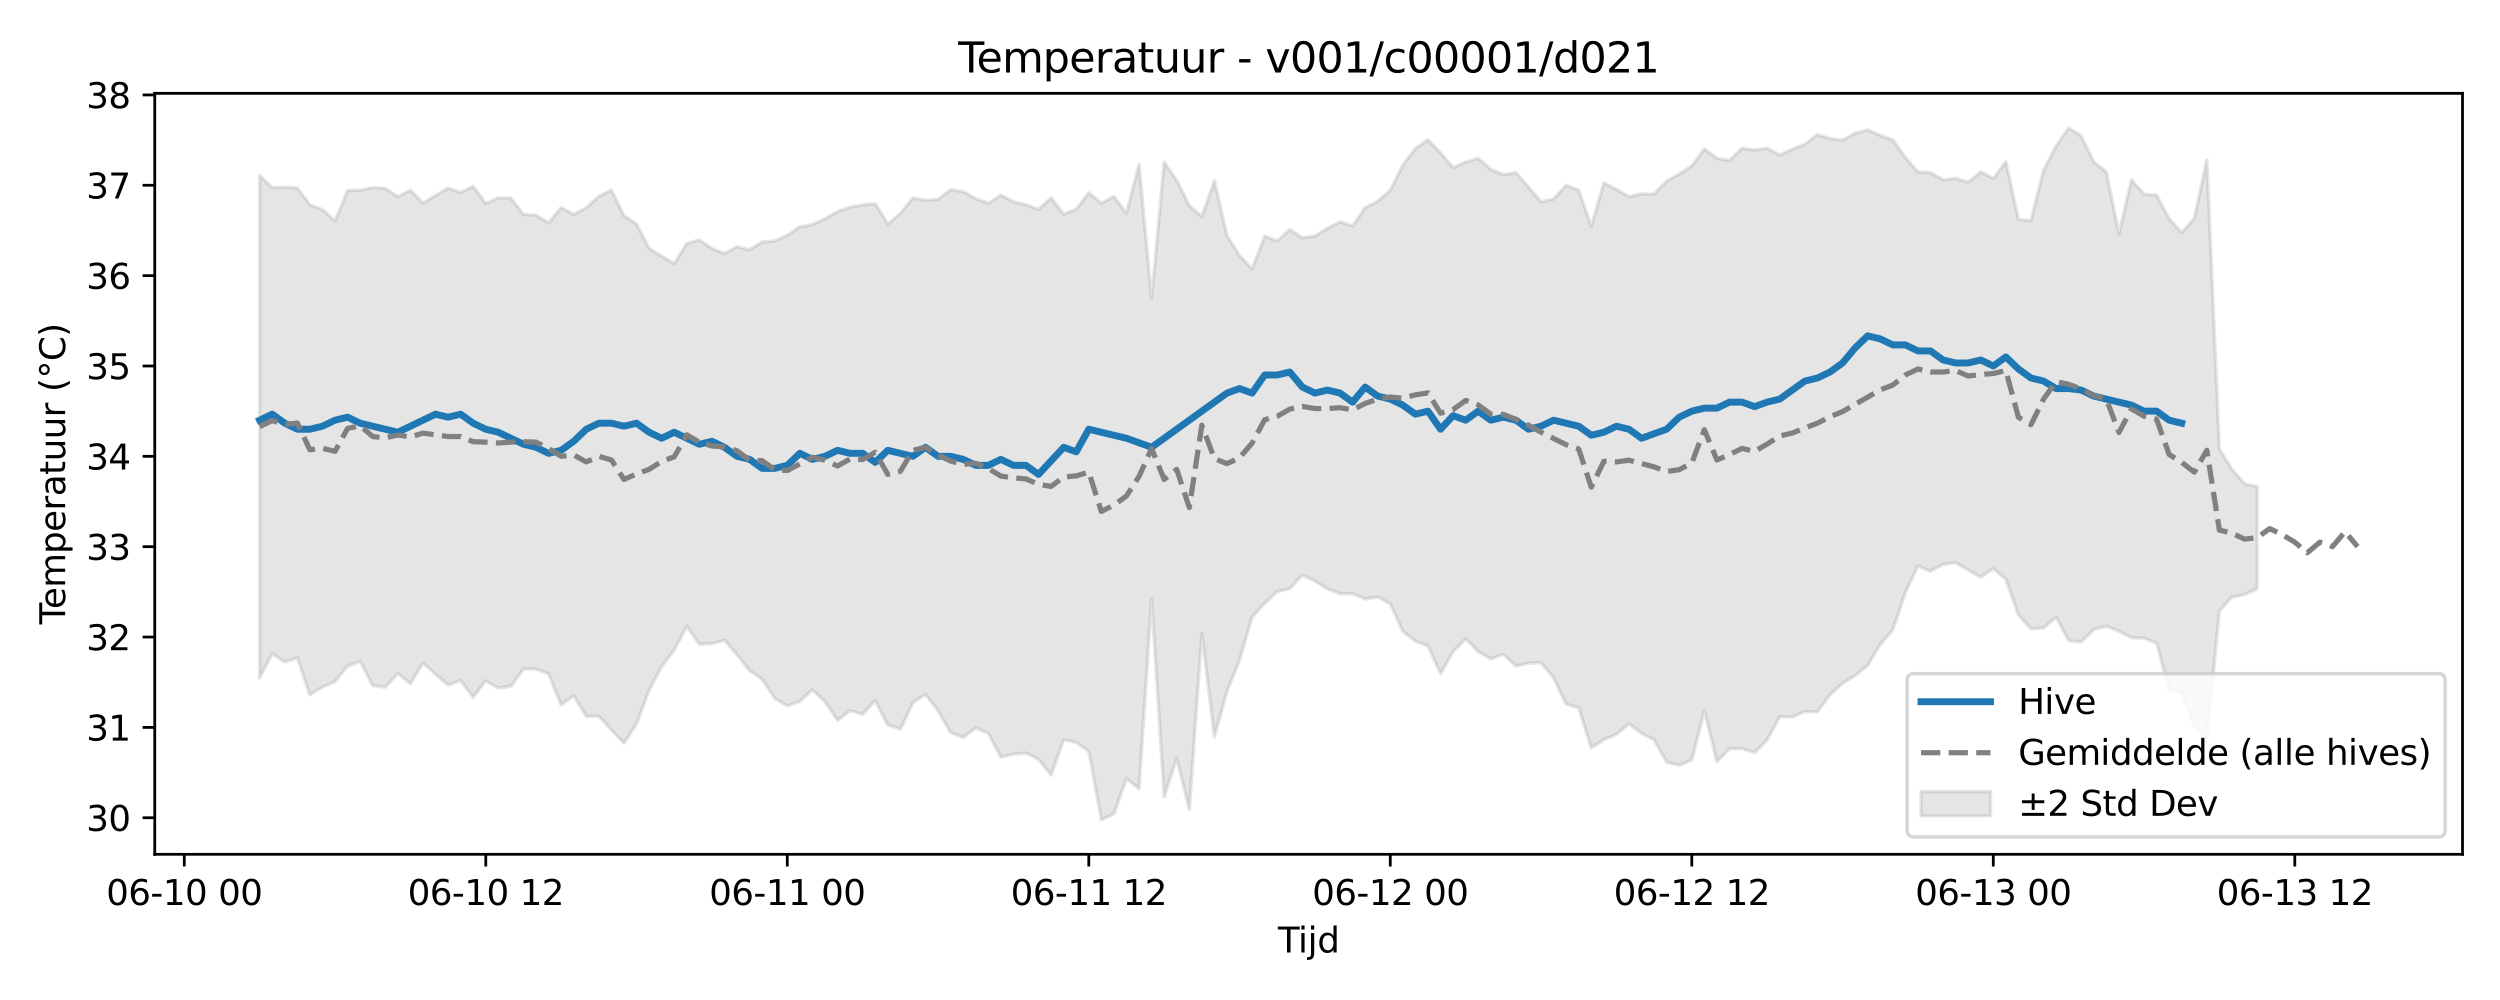 <?xml version="1.0" encoding="utf-8" standalone="no"?>
<!DOCTYPE svg PUBLIC "-//W3C//DTD SVG 1.1//EN"
  "http://www.w3.org/Graphics/SVG/1.1/DTD/svg11.dtd">
<svg xmlns:xlink="http://www.w3.org/1999/xlink" width="720pt" height="288pt" viewBox="0 0 720 288" xmlns="http://www.w3.org/2000/svg" version="1.1">
 <defs>
  <style type="text/css">*{stroke-linejoin: round; stroke-linecap: butt}</style>
 </defs>
 <g id="figure_1">
  <g id="patch_1">
   <path d="M 0 288 
L 720 288 
L 720 0 
L 0 0 
z
" style="fill: #ffffff"/>
  </g>
  <g id="axes_1">
   <g id="patch_2">
    <path d="M 44.57 246.04 
L 709.2 246.04 
L 709.2 26.88 
L 44.57 26.88 
z
" style="fill: #ffffff"/>
   </g>
   <g id="FillBetweenPolyCollection_1">
    <defs>
     <path id="m9c85495124" d="M 74.78 -237.467 
L 74.78 -92.784 
L 78.398 -99.778 
L 82.016 -97.371 
L 85.635 -98.492 
L 89.253 -87.886 
L 92.871 -90.141 
L 96.489 -91.679 
L 100.107 -96.162 
L 103.725 -97.533 
L 107.343 -90.551 
L 110.961 -90.098 
L 114.579 -94.063 
L 118.197 -91.123 
L 121.815 -97.017 
L 125.433 -93.845 
L 129.051 -90.719 
L 132.669 -92.013 
L 136.287 -87.217 
L 139.905 -91.926 
L 143.523 -89.806 
L 147.141 -90.375 
L 150.759 -95.334 
L 154.377 -95.307 
L 157.995 -93.919 
L 161.613 -84.961 
L 165.231 -87.656 
L 168.849 -81.728 
L 172.467 -81.683 
L 176.085 -77.794 
L 179.703 -73.983 
L 183.321 -79.546 
L 186.939 -89.189 
L 190.557 -96.053 
L 194.175 -100.82 
L 197.793 -107.657 
L 201.411 -102.476 
L 205.029 -102.649 
L 208.647 -103.635 
L 212.265 -99.426 
L 215.883 -94.857 
L 219.501 -92.37 
L 223.119 -86.872 
L 226.737 -84.703 
L 230.355 -86.038 
L 233.973 -89.333 
L 237.591 -85.924 
L 241.209 -80.523 
L 244.827 -83.332 
L 248.445 -82.309 
L 252.063 -86.177 
L 255.681 -79.246 
L 259.299 -77.968 
L 262.917 -85.639 
L 266.535 -88.012 
L 270.153 -83.305 
L 273.771 -77.064 
L 277.389 -75.619 
L 281.008 -78.381 
L 284.626 -76.781 
L 288.244 -69.94 
L 291.862 -70.833 
L 295.48 -71.118 
L 299.098 -69.353 
L 302.716 -64.775 
L 306.334 -74.94 
L 309.952 -74.162 
L 313.57 -71.598 
L 317.188 -51.922 
L 320.806 -53.62 
L 324.424 -63.76 
L 328.042 -60.847 
L 331.66 -115.558 
L 335.278 -58.526 
L 338.896 -69.592 
L 342.514 -54.863 
L 346.132 -105.511 
L 349.75 -75.82 
L 353.368 -88.84 
L 356.986 -97.897 
L 360.604 -110.292 
L 364.222 -114.23 
L 367.84 -117.625 
L 371.458 -118.457 
L 375.076 -122.38 
L 378.694 -120.662 
L 382.312 -118.401 
L 385.93 -117.032 
L 389.548 -117.011 
L 393.166 -115.483 
L 396.784 -116.066 
L 400.402 -114.115 
L 404.02 -106.181 
L 407.638 -103.364 
L 411.256 -101.954 
L 414.874 -94.021 
L 418.492 -100.33 
L 422.11 -104.039 
L 425.728 -100.334 
L 429.346 -98.254 
L 432.964 -99.599 
L 436.582 -96.197 
L 440.2 -96.996 
L 443.818 -97.165 
L 447.436 -92.743 
L 451.054 -85.2 
L 454.672 -84.166 
L 458.29 -72.597 
L 461.908 -74.999 
L 465.526 -76.492 
L 469.144 -79.552 
L 472.762 -76.784 
L 476.381 -74.966 
L 479.999 -68.48 
L 483.617 -67.595 
L 487.235 -69.095 
L 490.853 -83.368 
L 494.471 -68.682 
L 498.089 -72.333 
L 501.707 -72.417 
L 505.325 -71.208 
L 508.943 -74.889 
L 512.561 -81.583 
L 516.179 -81.493 
L 519.797 -83.065 
L 523.415 -82.967 
L 527.033 -87.859 
L 530.651 -91.238 
L 534.269 -93.424 
L 537.887 -96.377 
L 541.505 -102.43 
L 545.123 -106.515 
L 548.741 -117.344 
L 552.359 -124.986 
L 555.977 -123.486 
L 559.595 -125.482 
L 563.213 -125.962 
L 566.831 -123.853 
L 570.449 -121.761 
L 574.067 -124.263 
L 577.685 -121.157 
L 581.303 -110.915 
L 584.921 -106.917 
L 588.539 -107.126 
L 592.157 -110.314 
L 595.775 -103.482 
L 599.393 -103.109 
L 603.011 -106.737 
L 606.629 -107.633 
L 610.247 -106.228 
L 613.865 -104.31 
L 617.483 -104.21 
L 621.101 -102.754 
L 624.719 -89.204 
L 628.337 -88.696 
L 631.955 -78.941 
L 635.573 -74.668 
L 639.191 -112.021 
L 642.809 -116.06 
L 646.427 -116.778 
L 650.045 -118.439 
L 650.045 -147.877 
L 650.045 -147.877 
L 646.427 -148.67 
L 642.809 -152.858 
L 639.191 -158.632 
L 635.573 -241.954 
L 631.955 -225.104 
L 628.337 -220.987 
L 624.719 -224.989 
L 621.101 -231.793 
L 617.483 -232.072 
L 613.865 -236.163 
L 610.247 -220.628 
L 606.629 -238.479 
L 603.011 -241.398 
L 599.393 -248.784 
L 595.775 -251.158 
L 592.157 -245.916 
L 588.539 -238.985 
L 584.921 -224.45 
L 581.303 -224.789 
L 577.685 -241.434 
L 574.067 -236.593 
L 570.449 -238.517 
L 566.831 -235.557 
L 563.213 -236.629 
L 559.595 -236.241 
L 555.977 -238.238 
L 552.359 -238.472 
L 548.741 -242.645 
L 545.123 -247.692 
L 541.505 -249.009 
L 537.887 -250.602 
L 534.269 -249.59 
L 530.651 -247.686 
L 527.033 -248.092 
L 523.415 -249.267 
L 519.797 -246.443 
L 516.179 -245.041 
L 512.561 -243.34 
L 508.943 -245.326 
L 505.325 -244.794 
L 501.707 -245.32 
L 498.089 -241.81 
L 494.471 -242.364 
L 490.853 -245.108 
L 487.235 -240.217 
L 483.617 -237.875 
L 479.999 -235.876 
L 476.381 -232.115 
L 472.762 -232.156 
L 469.144 -231.37 
L 465.526 -233.439 
L 461.908 -235.304 
L 458.29 -222.775 
L 454.672 -233.199 
L 451.054 -234.644 
L 447.436 -230.693 
L 443.818 -229.865 
L 440.2 -234.123 
L 436.582 -238.267 
L 432.964 -237.715 
L 429.346 -239.184 
L 425.728 -242.432 
L 422.11 -241.329 
L 418.492 -239.71 
L 414.874 -243.995 
L 411.256 -247.751 
L 407.638 -245.225 
L 404.02 -240.426 
L 400.402 -233.236 
L 396.784 -230.046 
L 393.166 -228.15 
L 389.548 -222.905 
L 385.93 -224.123 
L 382.312 -222.259 
L 378.694 -219.998 
L 375.076 -219.519 
L 371.458 -221.893 
L 367.84 -218.574 
L 364.222 -219.987 
L 360.604 -210.522 
L 356.986 -214.388 
L 353.368 -220.12 
L 349.75 -235.969 
L 346.132 -225.566 
L 342.514 -228.799 
L 338.896 -236.044 
L 335.278 -241.328 
L 331.66 -202.105 
L 328.042 -240.741 
L 324.424 -226.553 
L 320.806 -231.43 
L 317.188 -229.486 
L 313.57 -232.509 
L 309.952 -227.715 
L 306.334 -226.318 
L 302.716 -231.03 
L 299.098 -227.691 
L 295.48 -229.025 
L 291.862 -229.929 
L 288.244 -231.813 
L 284.626 -229.433 
L 281.008 -230.806 
L 277.389 -232.825 
L 273.771 -233.363 
L 270.153 -230.591 
L 266.535 -230.344 
L 262.917 -230.983 
L 259.299 -226.511 
L 255.681 -223.498 
L 252.063 -229.33 
L 248.445 -228.985 
L 244.827 -228.334 
L 241.209 -227.053 
L 237.591 -224.998 
L 233.973 -223.323 
L 230.355 -222.654 
L 226.737 -220.271 
L 223.119 -218.599 
L 219.501 -218.304 
L 215.883 -216.065 
L 212.265 -216.948 
L 208.647 -214.969 
L 205.029 -216.451 
L 201.411 -218.854 
L 197.793 -217.886 
L 194.175 -212.044 
L 190.557 -214.208 
L 186.939 -216.447 
L 183.321 -223.488 
L 179.703 -225.871 
L 176.085 -233.252 
L 172.467 -231.47 
L 168.849 -228.203 
L 165.231 -226.24 
L 161.613 -228.192 
L 157.995 -223.818 
L 154.377 -226.023 
L 150.759 -226.245 
L 147.141 -230.955 
L 143.523 -231.029 
L 139.905 -229.404 
L 136.287 -234.361 
L 132.669 -232.538 
L 129.051 -233.833 
L 125.433 -231.698 
L 121.815 -229.517 
L 118.197 -233.181 
L 114.579 -231.356 
L 110.961 -233.71 
L 107.343 -234.001 
L 103.725 -233.214 
L 100.107 -233.099 
L 96.489 -224.364 
L 92.871 -227.637 
L 89.253 -229.025 
L 85.635 -233.866 
L 82.016 -234.119 
L 78.398 -233.943 
L 74.78 -237.467 
z
" style="stroke: #808080; stroke-opacity: 0.2"/>
    </defs>
    <g clip-path="url(#p009efdeb23)">
     <use xlink:href="#m9c85495124" x="0" y="288" style="fill: #808080; fill-opacity: 0.2; stroke: #808080; stroke-opacity: 0.2"/>
    </g>
   </g>
   <g id="matplotlib.axis_1">
    <g id="xtick_1">
     <g id="line2d_1">
      <defs>
       <path id="m3fe308c56b" d="M 0 0 
L 0 3.5 
" style="stroke: #000000; stroke-width: 0.8"/>
      </defs>
      <g>
       <use xlink:href="#m3fe308c56b" x="53.072" y="246.04" style="stroke: #000000; stroke-width: 0.8"/>
      </g>
     </g>
     <g id="text_1">
      <!-- 06-10 00 -->
      <g transform="translate(30.592 260.638) scale(0.1 -0.1)">
       <defs>
        <path id="DejaVuSans-30" d="M 2034 4250 
Q 1547 4250 1301 3770 
Q 1056 3291 1056 2328 
Q 1056 1369 1301 889 
Q 1547 409 2034 409 
Q 2525 409 2770 889 
Q 3016 1369 3016 2328 
Q 3016 3291 2770 3770 
Q 2525 4250 2034 4250 
z
M 2034 4750 
Q 2819 4750 3233 4129 
Q 3647 3509 3647 2328 
Q 3647 1150 3233 529 
Q 2819 -91 2034 -91 
Q 1250 -91 836 529 
Q 422 1150 422 2328 
Q 422 3509 836 4129 
Q 1250 4750 2034 4750 
z
" transform="scale(0.016)"/>
        <path id="DejaVuSans-36" d="M 2113 2584 
Q 1688 2584 1439 2293 
Q 1191 2003 1191 1497 
Q 1191 994 1439 701 
Q 1688 409 2113 409 
Q 2538 409 2786 701 
Q 3034 994 3034 1497 
Q 3034 2003 2786 2293 
Q 2538 2584 2113 2584 
z
M 3366 4563 
L 3366 3988 
Q 3128 4100 2886 4159 
Q 2644 4219 2406 4219 
Q 1781 4219 1451 3797 
Q 1122 3375 1075 2522 
Q 1259 2794 1537 2939 
Q 1816 3084 2150 3084 
Q 2853 3084 3261 2657 
Q 3669 2231 3669 1497 
Q 3669 778 3244 343 
Q 2819 -91 2113 -91 
Q 1303 -91 875 529 
Q 447 1150 447 2328 
Q 447 3434 972 4092 
Q 1497 4750 2381 4750 
Q 2619 4750 2861 4703 
Q 3103 4656 3366 4563 
z
" transform="scale(0.016)"/>
        <path id="DejaVuSans-2d" d="M 313 2009 
L 1997 2009 
L 1997 1497 
L 313 1497 
L 313 2009 
z
" transform="scale(0.016)"/>
        <path id="DejaVuSans-31" d="M 794 531 
L 1825 531 
L 1825 4091 
L 703 3866 
L 703 4441 
L 1819 4666 
L 2450 4666 
L 2450 531 
L 3481 531 
L 3481 0 
L 794 0 
L 794 531 
z
" transform="scale(0.016)"/>
        <path id="DejaVuSans-20" transform="scale(0.016)"/>
       </defs>
       <use xlink:href="#DejaVuSans-30"/>
       <use xlink:href="#DejaVuSans-36" transform="translate(63.623 0)"/>
       <use xlink:href="#DejaVuSans-2d" transform="translate(127.246 0)"/>
       <use xlink:href="#DejaVuSans-31" transform="translate(163.33 0)"/>
       <use xlink:href="#DejaVuSans-30" transform="translate(226.953 0)"/>
       <use xlink:href="#DejaVuSans-20" transform="translate(290.576 0)"/>
       <use xlink:href="#DejaVuSans-30" transform="translate(322.363 0)"/>
       <use xlink:href="#DejaVuSans-30" transform="translate(385.986 0)"/>
      </g>
     </g>
    </g>
    <g id="xtick_2">
     <g id="line2d_2">
      <g>
       <use xlink:href="#m3fe308c56b" x="139.905" y="246.04" style="stroke: #000000; stroke-width: 0.8"/>
      </g>
     </g>
     <g id="text_2">
      <!-- 06-10 12 -->
      <g transform="translate(117.424 260.638) scale(0.1 -0.1)">
       <defs>
        <path id="DejaVuSans-32" d="M 1228 531 
L 3431 531 
L 3431 0 
L 469 0 
L 469 531 
Q 828 903 1448 1529 
Q 2069 2156 2228 2338 
Q 2531 2678 2651 2914 
Q 2772 3150 2772 3378 
Q 2772 3750 2511 3984 
Q 2250 4219 1831 4219 
Q 1534 4219 1204 4116 
Q 875 4013 500 3803 
L 500 4441 
Q 881 4594 1212 4672 
Q 1544 4750 1819 4750 
Q 2544 4750 2975 4387 
Q 3406 4025 3406 3419 
Q 3406 3131 3298 2873 
Q 3191 2616 2906 2266 
Q 2828 2175 2409 1742 
Q 1991 1309 1228 531 
z
" transform="scale(0.016)"/>
       </defs>
       <use xlink:href="#DejaVuSans-30"/>
       <use xlink:href="#DejaVuSans-36" transform="translate(63.623 0)"/>
       <use xlink:href="#DejaVuSans-2d" transform="translate(127.246 0)"/>
       <use xlink:href="#DejaVuSans-31" transform="translate(163.33 0)"/>
       <use xlink:href="#DejaVuSans-30" transform="translate(226.953 0)"/>
       <use xlink:href="#DejaVuSans-20" transform="translate(290.576 0)"/>
       <use xlink:href="#DejaVuSans-31" transform="translate(322.363 0)"/>
       <use xlink:href="#DejaVuSans-32" transform="translate(385.986 0)"/>
      </g>
     </g>
    </g>
    <g id="xtick_3">
     <g id="line2d_3">
      <g>
       <use xlink:href="#m3fe308c56b" x="226.737" y="246.04" style="stroke: #000000; stroke-width: 0.8"/>
      </g>
     </g>
     <g id="text_3">
      <!-- 06-11 00 -->
      <g transform="translate(204.257 260.638) scale(0.1 -0.1)">
       <use xlink:href="#DejaVuSans-30"/>
       <use xlink:href="#DejaVuSans-36" transform="translate(63.623 0)"/>
       <use xlink:href="#DejaVuSans-2d" transform="translate(127.246 0)"/>
       <use xlink:href="#DejaVuSans-31" transform="translate(163.33 0)"/>
       <use xlink:href="#DejaVuSans-31" transform="translate(226.953 0)"/>
       <use xlink:href="#DejaVuSans-20" transform="translate(290.576 0)"/>
       <use xlink:href="#DejaVuSans-30" transform="translate(322.363 0)"/>
       <use xlink:href="#DejaVuSans-30" transform="translate(385.986 0)"/>
      </g>
     </g>
    </g>
    <g id="xtick_4">
     <g id="line2d_4">
      <g>
       <use xlink:href="#m3fe308c56b" x="313.57" y="246.04" style="stroke: #000000; stroke-width: 0.8"/>
      </g>
     </g>
     <g id="text_4">
      <!-- 06-11 12 -->
      <g transform="translate(291.089 260.638) scale(0.1 -0.1)">
       <use xlink:href="#DejaVuSans-30"/>
       <use xlink:href="#DejaVuSans-36" transform="translate(63.623 0)"/>
       <use xlink:href="#DejaVuSans-2d" transform="translate(127.246 0)"/>
       <use xlink:href="#DejaVuSans-31" transform="translate(163.33 0)"/>
       <use xlink:href="#DejaVuSans-31" transform="translate(226.953 0)"/>
       <use xlink:href="#DejaVuSans-20" transform="translate(290.576 0)"/>
       <use xlink:href="#DejaVuSans-31" transform="translate(322.363 0)"/>
       <use xlink:href="#DejaVuSans-32" transform="translate(385.986 0)"/>
      </g>
     </g>
    </g>
    <g id="xtick_5">
     <g id="line2d_5">
      <g>
       <use xlink:href="#m3fe308c56b" x="400.402" y="246.04" style="stroke: #000000; stroke-width: 0.8"/>
      </g>
     </g>
     <g id="text_5">
      <!-- 06-12 00 -->
      <g transform="translate(377.922 260.638) scale(0.1 -0.1)">
       <use xlink:href="#DejaVuSans-30"/>
       <use xlink:href="#DejaVuSans-36" transform="translate(63.623 0)"/>
       <use xlink:href="#DejaVuSans-2d" transform="translate(127.246 0)"/>
       <use xlink:href="#DejaVuSans-31" transform="translate(163.33 0)"/>
       <use xlink:href="#DejaVuSans-32" transform="translate(226.953 0)"/>
       <use xlink:href="#DejaVuSans-20" transform="translate(290.576 0)"/>
       <use xlink:href="#DejaVuSans-30" transform="translate(322.363 0)"/>
       <use xlink:href="#DejaVuSans-30" transform="translate(385.986 0)"/>
      </g>
     </g>
    </g>
    <g id="xtick_6">
     <g id="line2d_6">
      <g>
       <use xlink:href="#m3fe308c56b" x="487.235" y="246.04" style="stroke: #000000; stroke-width: 0.8"/>
      </g>
     </g>
     <g id="text_6">
      <!-- 06-12 12 -->
      <g transform="translate(464.754 260.638) scale(0.1 -0.1)">
       <use xlink:href="#DejaVuSans-30"/>
       <use xlink:href="#DejaVuSans-36" transform="translate(63.623 0)"/>
       <use xlink:href="#DejaVuSans-2d" transform="translate(127.246 0)"/>
       <use xlink:href="#DejaVuSans-31" transform="translate(163.33 0)"/>
       <use xlink:href="#DejaVuSans-32" transform="translate(226.953 0)"/>
       <use xlink:href="#DejaVuSans-20" transform="translate(290.576 0)"/>
       <use xlink:href="#DejaVuSans-31" transform="translate(322.363 0)"/>
       <use xlink:href="#DejaVuSans-32" transform="translate(385.986 0)"/>
      </g>
     </g>
    </g>
    <g id="xtick_7">
     <g id="line2d_7">
      <g>
       <use xlink:href="#m3fe308c56b" x="574.067" y="246.04" style="stroke: #000000; stroke-width: 0.8"/>
      </g>
     </g>
     <g id="text_7">
      <!-- 06-13 00 -->
      <g transform="translate(551.587 260.638) scale(0.1 -0.1)">
       <defs>
        <path id="DejaVuSans-33" d="M 2597 2516 
Q 3050 2419 3304 2112 
Q 3559 1806 3559 1356 
Q 3559 666 3084 287 
Q 2609 -91 1734 -91 
Q 1441 -91 1130 -33 
Q 819 25 488 141 
L 488 750 
Q 750 597 1062 519 
Q 1375 441 1716 441 
Q 2309 441 2620 675 
Q 2931 909 2931 1356 
Q 2931 1769 2642 2001 
Q 2353 2234 1838 2234 
L 1294 2234 
L 1294 2753 
L 1863 2753 
Q 2328 2753 2575 2939 
Q 2822 3125 2822 3475 
Q 2822 3834 2567 4026 
Q 2313 4219 1838 4219 
Q 1578 4219 1281 4162 
Q 984 4106 628 3988 
L 628 4550 
Q 988 4650 1302 4700 
Q 1616 4750 1894 4750 
Q 2613 4750 3031 4423 
Q 3450 4097 3450 3541 
Q 3450 3153 3228 2886 
Q 3006 2619 2597 2516 
z
" transform="scale(0.016)"/>
       </defs>
       <use xlink:href="#DejaVuSans-30"/>
       <use xlink:href="#DejaVuSans-36" transform="translate(63.623 0)"/>
       <use xlink:href="#DejaVuSans-2d" transform="translate(127.246 0)"/>
       <use xlink:href="#DejaVuSans-31" transform="translate(163.33 0)"/>
       <use xlink:href="#DejaVuSans-33" transform="translate(226.953 0)"/>
       <use xlink:href="#DejaVuSans-20" transform="translate(290.576 0)"/>
       <use xlink:href="#DejaVuSans-30" transform="translate(322.363 0)"/>
       <use xlink:href="#DejaVuSans-30" transform="translate(385.986 0)"/>
      </g>
     </g>
    </g>
    <g id="xtick_8">
     <g id="line2d_8">
      <g>
       <use xlink:href="#m3fe308c56b" x="660.899" y="246.04" style="stroke: #000000; stroke-width: 0.8"/>
      </g>
     </g>
     <g id="text_8">
      <!-- 06-13 12 -->
      <g transform="translate(638.419 260.638) scale(0.1 -0.1)">
       <use xlink:href="#DejaVuSans-30"/>
       <use xlink:href="#DejaVuSans-36" transform="translate(63.623 0)"/>
       <use xlink:href="#DejaVuSans-2d" transform="translate(127.246 0)"/>
       <use xlink:href="#DejaVuSans-31" transform="translate(163.33 0)"/>
       <use xlink:href="#DejaVuSans-33" transform="translate(226.953 0)"/>
       <use xlink:href="#DejaVuSans-20" transform="translate(290.576 0)"/>
       <use xlink:href="#DejaVuSans-31" transform="translate(322.363 0)"/>
       <use xlink:href="#DejaVuSans-32" transform="translate(385.986 0)"/>
      </g>
     </g>
    </g>
    <g id="text_9">
     <!-- Tijd -->
     <g transform="translate(368.035 274.317) scale(0.1 -0.1)">
      <defs>
       <path id="DejaVuSans-54" d="M -19 4666 
L 3928 4666 
L 3928 4134 
L 2272 4134 
L 2272 0 
L 1638 0 
L 1638 4134 
L -19 4134 
L -19 4666 
z
" transform="scale(0.016)"/>
       <path id="DejaVuSans-69" d="M 603 3500 
L 1178 3500 
L 1178 0 
L 603 0 
L 603 3500 
z
M 603 4863 
L 1178 4863 
L 1178 4134 
L 603 4134 
L 603 4863 
z
" transform="scale(0.016)"/>
       <path id="DejaVuSans-6a" d="M 603 3500 
L 1178 3500 
L 1178 -63 
Q 1178 -731 923 -1031 
Q 669 -1331 103 -1331 
L -116 -1331 
L -116 -844 
L 38 -844 
Q 366 -844 484 -692 
Q 603 -541 603 -63 
L 603 3500 
z
M 603 4863 
L 1178 4863 
L 1178 4134 
L 603 4134 
L 603 4863 
z
" transform="scale(0.016)"/>
       <path id="DejaVuSans-64" d="M 2906 2969 
L 2906 4863 
L 3481 4863 
L 3481 0 
L 2906 0 
L 2906 525 
Q 2725 213 2448 61 
Q 2172 -91 1784 -91 
Q 1150 -91 751 415 
Q 353 922 353 1747 
Q 353 2572 751 3078 
Q 1150 3584 1784 3584 
Q 2172 3584 2448 3432 
Q 2725 3281 2906 2969 
z
M 947 1747 
Q 947 1113 1208 752 
Q 1469 391 1925 391 
Q 2381 391 2643 752 
Q 2906 1113 2906 1747 
Q 2906 2381 2643 2742 
Q 2381 3103 1925 3103 
Q 1469 3103 1208 2742 
Q 947 2381 947 1747 
z
" transform="scale(0.016)"/>
      </defs>
      <use xlink:href="#DejaVuSans-54"/>
      <use xlink:href="#DejaVuSans-69" transform="translate(57.959 0)"/>
      <use xlink:href="#DejaVuSans-6a" transform="translate(85.742 0)"/>
      <use xlink:href="#DejaVuSans-64" transform="translate(113.525 0)"/>
     </g>
    </g>
   </g>
   <g id="matplotlib.axis_2">
    <g id="ytick_1">
     <g id="line2d_9">
      <defs>
       <path id="mcc92ce11d8" d="M 0 0 
L -3.5 0 
" style="stroke: #000000; stroke-width: 0.8"/>
      </defs>
      <g>
       <use xlink:href="#mcc92ce11d8" x="44.57" y="235.505" style="stroke: #000000; stroke-width: 0.8"/>
      </g>
     </g>
     <g id="text_10">
      <!-- 30 -->
      <g transform="translate(24.845 239.304) scale(0.1 -0.1)">
       <use xlink:href="#DejaVuSans-33"/>
       <use xlink:href="#DejaVuSans-30" transform="translate(63.623 0)"/>
      </g>
     </g>
    </g>
    <g id="ytick_2">
     <g id="line2d_10">
      <g>
       <use xlink:href="#mcc92ce11d8" x="44.57" y="209.485" style="stroke: #000000; stroke-width: 0.8"/>
      </g>
     </g>
     <g id="text_11">
      <!-- 31 -->
      <g transform="translate(24.845 213.284) scale(0.1 -0.1)">
       <use xlink:href="#DejaVuSans-33"/>
       <use xlink:href="#DejaVuSans-31" transform="translate(63.623 0)"/>
      </g>
     </g>
    </g>
    <g id="ytick_3">
     <g id="line2d_11">
      <g>
       <use xlink:href="#mcc92ce11d8" x="44.57" y="183.464" style="stroke: #000000; stroke-width: 0.8"/>
      </g>
     </g>
     <g id="text_12">
      <!-- 32 -->
      <g transform="translate(24.845 187.263) scale(0.1 -0.1)">
       <use xlink:href="#DejaVuSans-33"/>
       <use xlink:href="#DejaVuSans-32" transform="translate(63.623 0)"/>
      </g>
     </g>
    </g>
    <g id="ytick_4">
     <g id="line2d_12">
      <g>
       <use xlink:href="#mcc92ce11d8" x="44.57" y="157.444" style="stroke: #000000; stroke-width: 0.8"/>
      </g>
     </g>
     <g id="text_13">
      <!-- 33 -->
      <g transform="translate(24.845 161.243) scale(0.1 -0.1)">
       <use xlink:href="#DejaVuSans-33"/>
       <use xlink:href="#DejaVuSans-33" transform="translate(63.623 0)"/>
      </g>
     </g>
    </g>
    <g id="ytick_5">
     <g id="line2d_13">
      <g>
       <use xlink:href="#mcc92ce11d8" x="44.57" y="131.424" style="stroke: #000000; stroke-width: 0.8"/>
      </g>
     </g>
     <g id="text_14">
      <!-- 34 -->
      <g transform="translate(24.845 135.223) scale(0.1 -0.1)">
       <defs>
        <path id="DejaVuSans-34" d="M 2419 4116 
L 825 1625 
L 2419 1625 
L 2419 4116 
z
M 2253 4666 
L 3047 4666 
L 3047 1625 
L 3713 1625 
L 3713 1100 
L 3047 1100 
L 3047 0 
L 2419 0 
L 2419 1100 
L 313 1100 
L 313 1709 
L 2253 4666 
z
" transform="scale(0.016)"/>
       </defs>
       <use xlink:href="#DejaVuSans-33"/>
       <use xlink:href="#DejaVuSans-34" transform="translate(63.623 0)"/>
      </g>
     </g>
    </g>
    <g id="ytick_6">
     <g id="line2d_14">
      <g>
       <use xlink:href="#mcc92ce11d8" x="44.57" y="105.404" style="stroke: #000000; stroke-width: 0.8"/>
      </g>
     </g>
     <g id="text_15">
      <!-- 35 -->
      <g transform="translate(24.845 109.203) scale(0.1 -0.1)">
       <defs>
        <path id="DejaVuSans-35" d="M 691 4666 
L 3169 4666 
L 3169 4134 
L 1269 4134 
L 1269 2991 
Q 1406 3038 1543 3061 
Q 1681 3084 1819 3084 
Q 2600 3084 3056 2656 
Q 3513 2228 3513 1497 
Q 3513 744 3044 326 
Q 2575 -91 1722 -91 
Q 1428 -91 1123 -41 
Q 819 9 494 109 
L 494 744 
Q 775 591 1075 516 
Q 1375 441 1709 441 
Q 2250 441 2565 725 
Q 2881 1009 2881 1497 
Q 2881 1984 2565 2268 
Q 2250 2553 1709 2553 
Q 1456 2553 1204 2497 
Q 953 2441 691 2322 
L 691 4666 
z
" transform="scale(0.016)"/>
       </defs>
       <use xlink:href="#DejaVuSans-33"/>
       <use xlink:href="#DejaVuSans-35" transform="translate(63.623 0)"/>
      </g>
     </g>
    </g>
    <g id="ytick_7">
     <g id="line2d_15">
      <g>
       <use xlink:href="#mcc92ce11d8" x="44.57" y="79.383" style="stroke: #000000; stroke-width: 0.8"/>
      </g>
     </g>
     <g id="text_16">
      <!-- 36 -->
      <g transform="translate(24.845 83.183) scale(0.1 -0.1)">
       <use xlink:href="#DejaVuSans-33"/>
       <use xlink:href="#DejaVuSans-36" transform="translate(63.623 0)"/>
      </g>
     </g>
    </g>
    <g id="ytick_8">
     <g id="line2d_16">
      <g>
       <use xlink:href="#mcc92ce11d8" x="44.57" y="53.363" style="stroke: #000000; stroke-width: 0.8"/>
      </g>
     </g>
     <g id="text_17">
      <!-- 37 -->
      <g transform="translate(24.845 57.162) scale(0.1 -0.1)">
       <defs>
        <path id="DejaVuSans-37" d="M 525 4666 
L 3525 4666 
L 3525 4397 
L 1831 0 
L 1172 0 
L 2766 4134 
L 525 4134 
L 525 4666 
z
" transform="scale(0.016)"/>
       </defs>
       <use xlink:href="#DejaVuSans-33"/>
       <use xlink:href="#DejaVuSans-37" transform="translate(63.623 0)"/>
      </g>
     </g>
    </g>
    <g id="ytick_9">
     <g id="line2d_17">
      <g>
       <use xlink:href="#mcc92ce11d8" x="44.57" y="27.343" style="stroke: #000000; stroke-width: 0.8"/>
      </g>
     </g>
     <g id="text_18">
      <!-- 38 -->
      <g transform="translate(24.845 31.142) scale(0.1 -0.1)">
       <defs>
        <path id="DejaVuSans-38" d="M 2034 2216 
Q 1584 2216 1326 1975 
Q 1069 1734 1069 1313 
Q 1069 891 1326 650 
Q 1584 409 2034 409 
Q 2484 409 2743 651 
Q 3003 894 3003 1313 
Q 3003 1734 2745 1975 
Q 2488 2216 2034 2216 
z
M 1403 2484 
Q 997 2584 770 2862 
Q 544 3141 544 3541 
Q 544 4100 942 4425 
Q 1341 4750 2034 4750 
Q 2731 4750 3128 4425 
Q 3525 4100 3525 3541 
Q 3525 3141 3298 2862 
Q 3072 2584 2669 2484 
Q 3125 2378 3379 2068 
Q 3634 1759 3634 1313 
Q 3634 634 3220 271 
Q 2806 -91 2034 -91 
Q 1263 -91 848 271 
Q 434 634 434 1313 
Q 434 1759 690 2068 
Q 947 2378 1403 2484 
z
M 1172 3481 
Q 1172 3119 1398 2916 
Q 1625 2713 2034 2713 
Q 2441 2713 2670 2916 
Q 2900 3119 2900 3481 
Q 2900 3844 2670 4047 
Q 2441 4250 2034 4250 
Q 1625 4250 1398 4047 
Q 1172 3844 1172 3481 
z
" transform="scale(0.016)"/>
       </defs>
       <use xlink:href="#DejaVuSans-33"/>
       <use xlink:href="#DejaVuSans-38" transform="translate(63.623 0)"/>
      </g>
     </g>
    </g>
    <g id="text_19">
     <!-- Temperatuur (°C) -->
     <g transform="translate(18.765 179.816) rotate(-90) scale(0.1 -0.1)">
      <defs>
       <path id="DejaVuSans-65" d="M 3597 1894 
L 3597 1613 
L 953 1613 
Q 991 1019 1311 708 
Q 1631 397 2203 397 
Q 2534 397 2845 478 
Q 3156 559 3463 722 
L 3463 178 
Q 3153 47 2828 -22 
Q 2503 -91 2169 -91 
Q 1331 -91 842 396 
Q 353 884 353 1716 
Q 353 2575 817 3079 
Q 1281 3584 2069 3584 
Q 2775 3584 3186 3129 
Q 3597 2675 3597 1894 
z
M 3022 2063 
Q 3016 2534 2758 2815 
Q 2500 3097 2075 3097 
Q 1594 3097 1305 2825 
Q 1016 2553 972 2059 
L 3022 2063 
z
" transform="scale(0.016)"/>
       <path id="DejaVuSans-6d" d="M 3328 2828 
Q 3544 3216 3844 3400 
Q 4144 3584 4550 3584 
Q 5097 3584 5394 3201 
Q 5691 2819 5691 2113 
L 5691 0 
L 5113 0 
L 5113 2094 
Q 5113 2597 4934 2840 
Q 4756 3084 4391 3084 
Q 3944 3084 3684 2787 
Q 3425 2491 3425 1978 
L 3425 0 
L 2847 0 
L 2847 2094 
Q 2847 2600 2669 2842 
Q 2491 3084 2119 3084 
Q 1678 3084 1418 2786 
Q 1159 2488 1159 1978 
L 1159 0 
L 581 0 
L 581 3500 
L 1159 3500 
L 1159 2956 
Q 1356 3278 1631 3431 
Q 1906 3584 2284 3584 
Q 2666 3584 2933 3390 
Q 3200 3197 3328 2828 
z
" transform="scale(0.016)"/>
       <path id="DejaVuSans-70" d="M 1159 525 
L 1159 -1331 
L 581 -1331 
L 581 3500 
L 1159 3500 
L 1159 2969 
Q 1341 3281 1617 3432 
Q 1894 3584 2278 3584 
Q 2916 3584 3314 3078 
Q 3713 2572 3713 1747 
Q 3713 922 3314 415 
Q 2916 -91 2278 -91 
Q 1894 -91 1617 61 
Q 1341 213 1159 525 
z
M 3116 1747 
Q 3116 2381 2855 2742 
Q 2594 3103 2138 3103 
Q 1681 3103 1420 2742 
Q 1159 2381 1159 1747 
Q 1159 1113 1420 752 
Q 1681 391 2138 391 
Q 2594 391 2855 752 
Q 3116 1113 3116 1747 
z
" transform="scale(0.016)"/>
       <path id="DejaVuSans-72" d="M 2631 2963 
Q 2534 3019 2420 3045 
Q 2306 3072 2169 3072 
Q 1681 3072 1420 2755 
Q 1159 2438 1159 1844 
L 1159 0 
L 581 0 
L 581 3500 
L 1159 3500 
L 1159 2956 
Q 1341 3275 1631 3429 
Q 1922 3584 2338 3584 
Q 2397 3584 2469 3576 
Q 2541 3569 2628 3553 
L 2631 2963 
z
" transform="scale(0.016)"/>
       <path id="DejaVuSans-61" d="M 2194 1759 
Q 1497 1759 1228 1600 
Q 959 1441 959 1056 
Q 959 750 1161 570 
Q 1363 391 1709 391 
Q 2188 391 2477 730 
Q 2766 1069 2766 1631 
L 2766 1759 
L 2194 1759 
z
M 3341 1997 
L 3341 0 
L 2766 0 
L 2766 531 
Q 2569 213 2275 61 
Q 1981 -91 1556 -91 
Q 1019 -91 701 211 
Q 384 513 384 1019 
Q 384 1609 779 1909 
Q 1175 2209 1959 2209 
L 2766 2209 
L 2766 2266 
Q 2766 2663 2505 2880 
Q 2244 3097 1772 3097 
Q 1472 3097 1187 3025 
Q 903 2953 641 2809 
L 641 3341 
Q 956 3463 1253 3523 
Q 1550 3584 1831 3584 
Q 2591 3584 2966 3190 
Q 3341 2797 3341 1997 
z
" transform="scale(0.016)"/>
       <path id="DejaVuSans-74" d="M 1172 4494 
L 1172 3500 
L 2356 3500 
L 2356 3053 
L 1172 3053 
L 1172 1153 
Q 1172 725 1289 603 
Q 1406 481 1766 481 
L 2356 481 
L 2356 0 
L 1766 0 
Q 1100 0 847 248 
Q 594 497 594 1153 
L 594 3053 
L 172 3053 
L 172 3500 
L 594 3500 
L 594 4494 
L 1172 4494 
z
" transform="scale(0.016)"/>
       <path id="DejaVuSans-75" d="M 544 1381 
L 544 3500 
L 1119 3500 
L 1119 1403 
Q 1119 906 1312 657 
Q 1506 409 1894 409 
Q 2359 409 2629 706 
Q 2900 1003 2900 1516 
L 2900 3500 
L 3475 3500 
L 3475 0 
L 2900 0 
L 2900 538 
Q 2691 219 2414 64 
Q 2138 -91 1772 -91 
Q 1169 -91 856 284 
Q 544 659 544 1381 
z
M 1991 3584 
L 1991 3584 
z
" transform="scale(0.016)"/>
       <path id="DejaVuSans-28" d="M 1984 4856 
Q 1566 4138 1362 3434 
Q 1159 2731 1159 2009 
Q 1159 1288 1364 580 
Q 1569 -128 1984 -844 
L 1484 -844 
Q 1016 -109 783 600 
Q 550 1309 550 2009 
Q 550 2706 781 3412 
Q 1013 4119 1484 4856 
L 1984 4856 
z
" transform="scale(0.016)"/>
       <path id="DejaVuSans-b0" d="M 1600 4347 
Q 1350 4347 1178 4173 
Q 1006 4000 1006 3750 
Q 1006 3503 1178 3333 
Q 1350 3163 1600 3163 
Q 1850 3163 2022 3333 
Q 2194 3503 2194 3750 
Q 2194 3997 2020 4172 
Q 1847 4347 1600 4347 
z
M 1600 4750 
Q 1800 4750 1984 4673 
Q 2169 4597 2303 4453 
Q 2447 4313 2519 4134 
Q 2591 3956 2591 3750 
Q 2591 3338 2302 3052 
Q 2013 2766 1594 2766 
Q 1172 2766 890 3047 
Q 609 3328 609 3750 
Q 609 4169 896 4459 
Q 1184 4750 1600 4750 
z
" transform="scale(0.016)"/>
       <path id="DejaVuSans-43" d="M 4122 4306 
L 4122 3641 
Q 3803 3938 3442 4084 
Q 3081 4231 2675 4231 
Q 1875 4231 1450 3742 
Q 1025 3253 1025 2328 
Q 1025 1406 1450 917 
Q 1875 428 2675 428 
Q 3081 428 3442 575 
Q 3803 722 4122 1019 
L 4122 359 
Q 3791 134 3420 21 
Q 3050 -91 2638 -91 
Q 1578 -91 968 557 
Q 359 1206 359 2328 
Q 359 3453 968 4101 
Q 1578 4750 2638 4750 
Q 3056 4750 3426 4639 
Q 3797 4528 4122 4306 
z
" transform="scale(0.016)"/>
       <path id="DejaVuSans-29" d="M 513 4856 
L 1013 4856 
Q 1481 4119 1714 3412 
Q 1947 2706 1947 2009 
Q 1947 1309 1714 600 
Q 1481 -109 1013 -844 
L 513 -844 
Q 928 -128 1133 580 
Q 1338 1288 1338 2009 
Q 1338 2731 1133 3434 
Q 928 4138 513 4856 
z
" transform="scale(0.016)"/>
      </defs>
      <use xlink:href="#DejaVuSans-54"/>
      <use xlink:href="#DejaVuSans-65" transform="translate(44.084 0)"/>
      <use xlink:href="#DejaVuSans-6d" transform="translate(105.607 0)"/>
      <use xlink:href="#DejaVuSans-70" transform="translate(203.02 0)"/>
      <use xlink:href="#DejaVuSans-65" transform="translate(266.496 0)"/>
      <use xlink:href="#DejaVuSans-72" transform="translate(328.02 0)"/>
      <use xlink:href="#DejaVuSans-61" transform="translate(369.133 0)"/>
      <use xlink:href="#DejaVuSans-74" transform="translate(430.412 0)"/>
      <use xlink:href="#DejaVuSans-75" transform="translate(469.621 0)"/>
      <use xlink:href="#DejaVuSans-75" transform="translate(533 0)"/>
      <use xlink:href="#DejaVuSans-72" transform="translate(596.379 0)"/>
      <use xlink:href="#DejaVuSans-20" transform="translate(637.492 0)"/>
      <use xlink:href="#DejaVuSans-28" transform="translate(669.279 0)"/>
      <use xlink:href="#DejaVuSans-b0" transform="translate(708.293 0)"/>
      <use xlink:href="#DejaVuSans-43" transform="translate(758.293 0)"/>
      <use xlink:href="#DejaVuSans-29" transform="translate(828.117 0)"/>
     </g>
    </g>
   </g>
   <g id="line2d_18">
    <path d="M 74.78 121.016 
L 78.398 119.281 
L 82.016 121.883 
L 85.635 123.618 
L 89.253 123.618 
L 92.871 122.75 
L 96.489 121.016 
L 100.107 120.148 
L 103.725 121.883 
L 114.579 124.485 
L 125.433 119.281 
L 129.051 120.148 
L 132.669 119.281 
L 136.287 121.883 
L 139.905 123.618 
L 143.523 124.485 
L 150.759 127.954 
L 154.377 128.822 
L 157.995 130.556 
L 161.613 129.689 
L 165.231 127.087 
L 168.849 123.618 
L 172.467 121.883 
L 176.085 121.883 
L 179.703 122.75 
L 183.321 121.883 
L 186.939 124.485 
L 190.557 126.22 
L 194.175 124.485 
L 201.411 127.954 
L 205.029 127.087 
L 208.647 128.822 
L 212.265 131.424 
L 215.883 132.291 
L 219.501 134.893 
L 223.119 134.893 
L 226.737 134.026 
L 230.355 130.556 
L 233.973 132.291 
L 237.591 131.424 
L 241.209 129.689 
L 244.827 130.556 
L 248.445 130.556 
L 252.063 133.158 
L 255.681 129.689 
L 262.917 131.424 
L 266.535 128.822 
L 270.153 131.424 
L 273.771 131.424 
L 277.389 132.291 
L 281.008 134.026 
L 284.626 134.026 
L 288.244 132.291 
L 291.862 134.026 
L 295.48 134.026 
L 299.098 136.628 
L 306.334 128.822 
L 309.952 130.123 
L 313.57 123.618 
L 324.424 126.22 
L 331.66 128.822 
L 353.368 113.21 
L 356.986 111.909 
L 360.604 113.21 
L 364.222 108.006 
L 367.84 108.006 
L 371.458 107.138 
L 375.076 111.475 
L 378.694 113.21 
L 382.312 112.342 
L 385.93 113.21 
L 389.548 115.812 
L 393.166 111.475 
L 396.784 114.077 
L 400.402 114.944 
L 404.02 116.679 
L 407.638 119.281 
L 411.256 118.414 
L 414.874 123.618 
L 418.492 119.715 
L 422.11 121.016 
L 425.728 118.414 
L 429.346 121.016 
L 432.964 120.148 
L 436.582 121.016 
L 440.2 123.618 
L 443.818 122.75 
L 447.436 121.016 
L 454.672 122.75 
L 458.29 125.352 
L 461.908 124.485 
L 465.526 122.75 
L 469.144 123.618 
L 472.762 126.22 
L 479.999 123.618 
L 483.617 120.148 
L 487.235 118.414 
L 490.853 117.546 
L 494.471 117.546 
L 498.089 115.812 
L 501.707 115.812 
L 505.325 117.113 
L 508.943 115.812 
L 512.561 114.944 
L 519.797 109.74 
L 523.415 108.873 
L 527.033 107.138 
L 530.651 104.536 
L 534.269 100.199 
L 537.887 96.73 
L 541.505 97.597 
L 545.123 99.332 
L 548.741 99.332 
L 552.359 101.067 
L 555.977 101.067 
L 559.595 103.669 
L 563.213 104.536 
L 566.831 104.536 
L 570.449 103.669 
L 574.067 105.404 
L 577.685 102.802 
L 581.303 106.271 
L 584.921 108.873 
L 588.539 109.74 
L 592.157 111.909 
L 595.775 111.909 
L 599.393 112.342 
L 603.011 114.077 
L 613.865 116.679 
L 617.483 118.414 
L 621.101 118.414 
L 624.719 121.016 
L 628.337 121.883 
L 628.337 121.883 
" clip-path="url(#p009efdeb23)" style="fill: none; stroke: #1f77b4; stroke-width: 2; stroke-linecap: square"/>
   </g>
   <g id="line2d_19">
    <path d="M 74.78 122.874 
L 78.398 121.14 
L 82.016 122.255 
L 85.635 121.821 
L 89.253 129.545 
L 92.871 129.111 
L 96.489 129.978 
L 100.107 123.37 
L 103.725 122.626 
L 107.343 125.724 
L 110.961 126.096 
L 114.579 125.29 
L 118.197 125.848 
L 121.815 124.733 
L 129.051 125.724 
L 132.669 125.724 
L 136.287 127.211 
L 139.905 127.335 
L 143.523 127.583 
L 147.141 127.335 
L 150.759 127.211 
L 154.377 127.335 
L 157.995 129.132 
L 161.613 131.424 
L 165.231 131.052 
L 168.849 133.035 
L 172.467 131.424 
L 176.085 132.477 
L 179.703 138.073 
L 183.321 136.483 
L 186.939 135.182 
L 190.557 132.869 
L 194.175 131.568 
L 197.793 125.228 
L 201.411 127.335 
L 205.029 128.45 
L 208.647 128.698 
L 212.265 129.813 
L 215.883 132.539 
L 219.501 132.663 
L 223.119 135.265 
L 226.737 135.513 
L 233.973 131.672 
L 237.591 132.539 
L 241.209 134.212 
L 244.827 132.167 
L 248.445 132.353 
L 252.063 130.247 
L 255.681 136.628 
L 259.299 135.76 
L 262.917 129.689 
L 266.535 128.822 
L 270.153 131.052 
L 273.771 132.787 
L 277.389 133.778 
L 281.008 133.406 
L 284.626 134.893 
L 288.244 137.123 
L 291.862 137.619 
L 295.48 137.929 
L 299.098 139.478 
L 302.716 140.097 
L 306.334 137.371 
L 309.952 137.062 
L 313.57 135.946 
L 317.188 147.296 
L 320.806 145.475 
L 324.424 142.844 
L 328.042 137.206 
L 331.66 129.169 
L 335.278 138.073 
L 338.896 135.182 
L 342.514 146.169 
L 346.132 122.461 
L 349.75 132.105 
L 353.368 133.52 
L 356.986 131.857 
L 360.604 127.593 
L 364.222 120.892 
L 367.84 119.901 
L 371.458 117.825 
L 375.076 117.051 
L 378.694 117.67 
L 382.312 117.67 
L 385.93 117.422 
L 389.548 118.042 
L 393.166 116.183 
L 396.784 114.944 
L 400.402 114.325 
L 404.02 114.696 
L 407.638 113.705 
L 411.256 113.148 
L 414.874 118.992 
L 418.492 117.98 
L 422.11 115.316 
L 425.728 116.617 
L 429.346 119.281 
L 432.964 119.343 
L 436.582 120.768 
L 440.2 122.441 
L 443.818 124.485 
L 451.054 128.078 
L 454.672 129.317 
L 458.29 140.314 
L 461.908 132.849 
L 465.526 133.035 
L 469.144 132.539 
L 476.381 134.459 
L 479.999 135.822 
L 483.617 135.265 
L 487.235 133.344 
L 490.853 123.762 
L 494.471 132.477 
L 498.089 130.928 
L 501.707 129.132 
L 505.325 129.999 
L 508.943 127.892 
L 512.561 125.538 
L 516.179 124.733 
L 519.797 123.246 
L 523.415 121.883 
L 527.033 120.024 
L 530.651 118.538 
L 541.505 112.28 
L 545.123 110.897 
L 548.741 108.006 
L 552.359 106.271 
L 555.977 107.138 
L 559.595 107.138 
L 563.213 106.705 
L 566.831 108.295 
L 570.449 107.861 
L 574.067 107.572 
L 577.685 106.705 
L 581.303 120.148 
L 584.921 122.317 
L 588.539 114.944 
L 592.157 109.885 
L 595.775 110.68 
L 599.393 112.053 
L 603.011 113.932 
L 606.629 114.944 
L 610.247 124.572 
L 613.865 117.763 
L 617.483 119.859 
L 621.101 120.727 
L 624.719 130.903 
L 628.337 133.158 
L 631.955 135.977 
L 635.573 129.689 
L 639.191 152.674 
L 642.809 153.541 
L 646.427 155.276 
L 650.045 154.842 
L 653.663 152.24 
L 657.281 153.975 
L 660.899 156.143 
L 664.517 159.179 
L 668.135 156.143 
L 671.754 157.444 
L 675.372 153.107 
L 678.99 157.444 
L 678.99 157.444 
" clip-path="url(#p009efdeb23)" style="fill: none; stroke-dasharray: 5.55,2.4; stroke-dashoffset: 0; stroke: #808080; stroke-width: 1.5"/>
   </g>
   <g id="patch_3">
    <path d="M 44.57 246.04 
L 44.57 26.88 
" style="fill: none; stroke: #000000; stroke-width: 0.8; stroke-linejoin: miter; stroke-linecap: square"/>
   </g>
   <g id="patch_4">
    <path d="M 709.2 246.04 
L 709.2 26.88 
" style="fill: none; stroke: #000000; stroke-width: 0.8; stroke-linejoin: miter; stroke-linecap: square"/>
   </g>
   <g id="patch_5">
    <path d="M 44.57 246.04 
L 709.2 246.04 
" style="fill: none; stroke: #000000; stroke-width: 0.8; stroke-linejoin: miter; stroke-linecap: square"/>
   </g>
   <g id="patch_6">
    <path d="M 44.57 26.88 
L 709.2 26.88 
" style="fill: none; stroke: #000000; stroke-width: 0.8; stroke-linejoin: miter; stroke-linecap: square"/>
   </g>
   <g id="text_20">
    <!-- Temperatuur - v001/c00001/d021 -->
    <g transform="translate(275.963 20.88) scale(0.12 -0.12)">
     <defs>
      <path id="DejaVuSans-76" d="M 191 3500 
L 800 3500 
L 1894 563 
L 2988 3500 
L 3597 3500 
L 2284 0 
L 1503 0 
L 191 3500 
z
" transform="scale(0.016)"/>
      <path id="DejaVuSans-2f" d="M 1625 4666 
L 2156 4666 
L 531 -594 
L 0 -594 
L 1625 4666 
z
" transform="scale(0.016)"/>
      <path id="DejaVuSans-63" d="M 3122 3366 
L 3122 2828 
Q 2878 2963 2633 3030 
Q 2388 3097 2138 3097 
Q 1578 3097 1268 2742 
Q 959 2388 959 1747 
Q 959 1106 1268 751 
Q 1578 397 2138 397 
Q 2388 397 2633 464 
Q 2878 531 3122 666 
L 3122 134 
Q 2881 22 2623 -34 
Q 2366 -91 2075 -91 
Q 1284 -91 818 406 
Q 353 903 353 1747 
Q 353 2603 823 3093 
Q 1294 3584 2113 3584 
Q 2378 3584 2631 3529 
Q 2884 3475 3122 3366 
z
" transform="scale(0.016)"/>
     </defs>
     <use xlink:href="#DejaVuSans-54"/>
     <use xlink:href="#DejaVuSans-65" transform="translate(44.084 0)"/>
     <use xlink:href="#DejaVuSans-6d" transform="translate(105.607 0)"/>
     <use xlink:href="#DejaVuSans-70" transform="translate(203.02 0)"/>
     <use xlink:href="#DejaVuSans-65" transform="translate(266.496 0)"/>
     <use xlink:href="#DejaVuSans-72" transform="translate(328.02 0)"/>
     <use xlink:href="#DejaVuSans-61" transform="translate(369.133 0)"/>
     <use xlink:href="#DejaVuSans-74" transform="translate(430.412 0)"/>
     <use xlink:href="#DejaVuSans-75" transform="translate(469.621 0)"/>
     <use xlink:href="#DejaVuSans-75" transform="translate(533 0)"/>
     <use xlink:href="#DejaVuSans-72" transform="translate(596.379 0)"/>
     <use xlink:href="#DejaVuSans-20" transform="translate(637.492 0)"/>
     <use xlink:href="#DejaVuSans-2d" transform="translate(669.279 0)"/>
     <use xlink:href="#DejaVuSans-20" transform="translate(705.363 0)"/>
     <use xlink:href="#DejaVuSans-76" transform="translate(737.15 0)"/>
     <use xlink:href="#DejaVuSans-30" transform="translate(796.33 0)"/>
     <use xlink:href="#DejaVuSans-30" transform="translate(859.953 0)"/>
     <use xlink:href="#DejaVuSans-31" transform="translate(923.576 0)"/>
     <use xlink:href="#DejaVuSans-2f" transform="translate(987.199 0)"/>
     <use xlink:href="#DejaVuSans-63" transform="translate(1020.891 0)"/>
     <use xlink:href="#DejaVuSans-30" transform="translate(1075.871 0)"/>
     <use xlink:href="#DejaVuSans-30" transform="translate(1139.494 0)"/>
     <use xlink:href="#DejaVuSans-30" transform="translate(1203.117 0)"/>
     <use xlink:href="#DejaVuSans-30" transform="translate(1266.74 0)"/>
     <use xlink:href="#DejaVuSans-31" transform="translate(1330.363 0)"/>
     <use xlink:href="#DejaVuSans-2f" transform="translate(1393.986 0)"/>
     <use xlink:href="#DejaVuSans-64" transform="translate(1427.678 0)"/>
     <use xlink:href="#DejaVuSans-30" transform="translate(1491.154 0)"/>
     <use xlink:href="#DejaVuSans-32" transform="translate(1554.777 0)"/>
     <use xlink:href="#DejaVuSans-31" transform="translate(1618.4 0)"/>
    </g>
   </g>
   <g id="legend_1">
    <g id="patch_7">
     <path d="M 551.256 241.04 
L 702.2 241.04 
Q 704.2 241.04 704.2 239.04 
L 704.2 196.006 
Q 704.2 194.006 702.2 194.006 
L 551.256 194.006 
Q 549.256 194.006 549.256 196.006 
L 549.256 239.04 
Q 549.256 241.04 551.256 241.04 
z
" style="fill: #ffffff; opacity: 0.8; stroke: #cccccc; stroke-linejoin: miter"/>
    </g>
    <g id="line2d_20">
     <path d="M 553.256 202.104 
L 563.256 202.104 
L 573.256 202.104 
" style="fill: none; stroke: #1f77b4; stroke-width: 2; stroke-linecap: square"/>
    </g>
    <g id="text_21">
     <!-- Hive -->
     <g transform="translate(581.256 205.604) scale(0.1 -0.1)">
      <defs>
       <path id="DejaVuSans-48" d="M 628 4666 
L 1259 4666 
L 1259 2753 
L 3553 2753 
L 3553 4666 
L 4184 4666 
L 4184 0 
L 3553 0 
L 3553 2222 
L 1259 2222 
L 1259 0 
L 628 0 
L 628 4666 
z
" transform="scale(0.016)"/>
      </defs>
      <use xlink:href="#DejaVuSans-48"/>
      <use xlink:href="#DejaVuSans-69" transform="translate(75.195 0)"/>
      <use xlink:href="#DejaVuSans-76" transform="translate(102.979 0)"/>
      <use xlink:href="#DejaVuSans-65" transform="translate(162.158 0)"/>
     </g>
    </g>
    <g id="line2d_21">
     <path d="M 553.256 216.782 
L 563.256 216.782 
L 573.256 216.782 
" style="fill: none; stroke-dasharray: 5.55,2.4; stroke-dashoffset: 0; stroke: #808080; stroke-width: 1.5"/>
    </g>
    <g id="text_22">
     <!-- Gemiddelde (alle hives) -->
     <g transform="translate(581.256 220.282) scale(0.1 -0.1)">
      <defs>
       <path id="DejaVuSans-47" d="M 3809 666 
L 3809 1919 
L 2778 1919 
L 2778 2438 
L 4434 2438 
L 4434 434 
Q 4069 175 3628 42 
Q 3188 -91 2688 -91 
Q 1594 -91 976 548 
Q 359 1188 359 2328 
Q 359 3472 976 4111 
Q 1594 4750 2688 4750 
Q 3144 4750 3555 4637 
Q 3966 4525 4313 4306 
L 4313 3634 
Q 3963 3931 3569 4081 
Q 3175 4231 2741 4231 
Q 1884 4231 1454 3753 
Q 1025 3275 1025 2328 
Q 1025 1384 1454 906 
Q 1884 428 2741 428 
Q 3075 428 3337 486 
Q 3600 544 3809 666 
z
" transform="scale(0.016)"/>
       <path id="DejaVuSans-6c" d="M 603 4863 
L 1178 4863 
L 1178 0 
L 603 0 
L 603 4863 
z
" transform="scale(0.016)"/>
       <path id="DejaVuSans-68" d="M 3513 2113 
L 3513 0 
L 2938 0 
L 2938 2094 
Q 2938 2591 2744 2837 
Q 2550 3084 2163 3084 
Q 1697 3084 1428 2787 
Q 1159 2491 1159 1978 
L 1159 0 
L 581 0 
L 581 4863 
L 1159 4863 
L 1159 2956 
Q 1366 3272 1645 3428 
Q 1925 3584 2291 3584 
Q 2894 3584 3203 3211 
Q 3513 2838 3513 2113 
z
" transform="scale(0.016)"/>
       <path id="DejaVuSans-73" d="M 2834 3397 
L 2834 2853 
Q 2591 2978 2328 3040 
Q 2066 3103 1784 3103 
Q 1356 3103 1142 2972 
Q 928 2841 928 2578 
Q 928 2378 1081 2264 
Q 1234 2150 1697 2047 
L 1894 2003 
Q 2506 1872 2764 1633 
Q 3022 1394 3022 966 
Q 3022 478 2636 193 
Q 2250 -91 1575 -91 
Q 1294 -91 989 -36 
Q 684 19 347 128 
L 347 722 
Q 666 556 975 473 
Q 1284 391 1588 391 
Q 1994 391 2212 530 
Q 2431 669 2431 922 
Q 2431 1156 2273 1281 
Q 2116 1406 1581 1522 
L 1381 1569 
Q 847 1681 609 1914 
Q 372 2147 372 2553 
Q 372 3047 722 3315 
Q 1072 3584 1716 3584 
Q 2034 3584 2315 3537 
Q 2597 3491 2834 3397 
z
" transform="scale(0.016)"/>
      </defs>
      <use xlink:href="#DejaVuSans-47"/>
      <use xlink:href="#DejaVuSans-65" transform="translate(77.49 0)"/>
      <use xlink:href="#DejaVuSans-6d" transform="translate(139.014 0)"/>
      <use xlink:href="#DejaVuSans-69" transform="translate(236.426 0)"/>
      <use xlink:href="#DejaVuSans-64" transform="translate(264.209 0)"/>
      <use xlink:href="#DejaVuSans-64" transform="translate(327.686 0)"/>
      <use xlink:href="#DejaVuSans-65" transform="translate(391.162 0)"/>
      <use xlink:href="#DejaVuSans-6c" transform="translate(452.686 0)"/>
      <use xlink:href="#DejaVuSans-64" transform="translate(480.469 0)"/>
      <use xlink:href="#DejaVuSans-65" transform="translate(543.945 0)"/>
      <use xlink:href="#DejaVuSans-20" transform="translate(605.469 0)"/>
      <use xlink:href="#DejaVuSans-28" transform="translate(637.256 0)"/>
      <use xlink:href="#DejaVuSans-61" transform="translate(676.27 0)"/>
      <use xlink:href="#DejaVuSans-6c" transform="translate(737.549 0)"/>
      <use xlink:href="#DejaVuSans-6c" transform="translate(765.332 0)"/>
      <use xlink:href="#DejaVuSans-65" transform="translate(793.115 0)"/>
      <use xlink:href="#DejaVuSans-20" transform="translate(854.639 0)"/>
      <use xlink:href="#DejaVuSans-68" transform="translate(886.426 0)"/>
      <use xlink:href="#DejaVuSans-69" transform="translate(949.805 0)"/>
      <use xlink:href="#DejaVuSans-76" transform="translate(977.588 0)"/>
      <use xlink:href="#DejaVuSans-65" transform="translate(1036.768 0)"/>
      <use xlink:href="#DejaVuSans-73" transform="translate(1098.291 0)"/>
      <use xlink:href="#DejaVuSans-29" transform="translate(1150.391 0)"/>
     </g>
    </g>
    <g id="patch_8">
     <path d="M 553.256 234.96 
L 573.256 234.96 
L 573.256 227.96 
L 553.256 227.96 
z
" style="fill: #808080; fill-opacity: 0.2; stroke: #808080; stroke-opacity: 0.2; stroke-linejoin: miter"/>
    </g>
    <g id="text_23">
     <!-- ±2 Std Dev -->
     <g transform="translate(581.256 234.96) scale(0.1 -0.1)">
      <defs>
       <path id="DejaVuSans-b1" d="M 2944 4013 
L 2944 2803 
L 4684 2803 
L 4684 2272 
L 2944 2272 
L 2944 1063 
L 2419 1063 
L 2419 2272 
L 678 2272 
L 678 2803 
L 2419 2803 
L 2419 4013 
L 2944 4013 
z
M 678 531 
L 4684 531 
L 4684 0 
L 678 0 
L 678 531 
z
" transform="scale(0.016)"/>
       <path id="DejaVuSans-53" d="M 3425 4513 
L 3425 3897 
Q 3066 4069 2747 4153 
Q 2428 4238 2131 4238 
Q 1616 4238 1336 4038 
Q 1056 3838 1056 3469 
Q 1056 3159 1242 3001 
Q 1428 2844 1947 2747 
L 2328 2669 
Q 3034 2534 3370 2195 
Q 3706 1856 3706 1288 
Q 3706 609 3251 259 
Q 2797 -91 1919 -91 
Q 1588 -91 1214 -16 
Q 841 59 441 206 
L 441 856 
Q 825 641 1194 531 
Q 1563 422 1919 422 
Q 2459 422 2753 634 
Q 3047 847 3047 1241 
Q 3047 1584 2836 1778 
Q 2625 1972 2144 2069 
L 1759 2144 
Q 1053 2284 737 2584 
Q 422 2884 422 3419 
Q 422 4038 858 4394 
Q 1294 4750 2059 4750 
Q 2388 4750 2728 4690 
Q 3069 4631 3425 4513 
z
" transform="scale(0.016)"/>
       <path id="DejaVuSans-44" d="M 1259 4147 
L 1259 519 
L 2022 519 
Q 2988 519 3436 956 
Q 3884 1394 3884 2338 
Q 3884 3275 3436 3711 
Q 2988 4147 2022 4147 
L 1259 4147 
z
M 628 4666 
L 1925 4666 
Q 3281 4666 3915 4102 
Q 4550 3538 4550 2338 
Q 4550 1131 3912 565 
Q 3275 0 1925 0 
L 628 0 
L 628 4666 
z
" transform="scale(0.016)"/>
      </defs>
      <use xlink:href="#DejaVuSans-b1"/>
      <use xlink:href="#DejaVuSans-32" transform="translate(83.789 0)"/>
      <use xlink:href="#DejaVuSans-20" transform="translate(147.412 0)"/>
      <use xlink:href="#DejaVuSans-53" transform="translate(179.199 0)"/>
      <use xlink:href="#DejaVuSans-74" transform="translate(242.676 0)"/>
      <use xlink:href="#DejaVuSans-64" transform="translate(281.885 0)"/>
      <use xlink:href="#DejaVuSans-20" transform="translate(345.361 0)"/>
      <use xlink:href="#DejaVuSans-44" transform="translate(377.148 0)"/>
      <use xlink:href="#DejaVuSans-65" transform="translate(454.15 0)"/>
      <use xlink:href="#DejaVuSans-76" transform="translate(515.674 0)"/>
     </g>
    </g>
   </g>
  </g>
 </g>
 <defs>
  <clipPath id="p009efdeb23">
   <rect x="44.57" y="26.88" width="664.63" height="219.16"/>
  </clipPath>
 </defs>
</svg>
